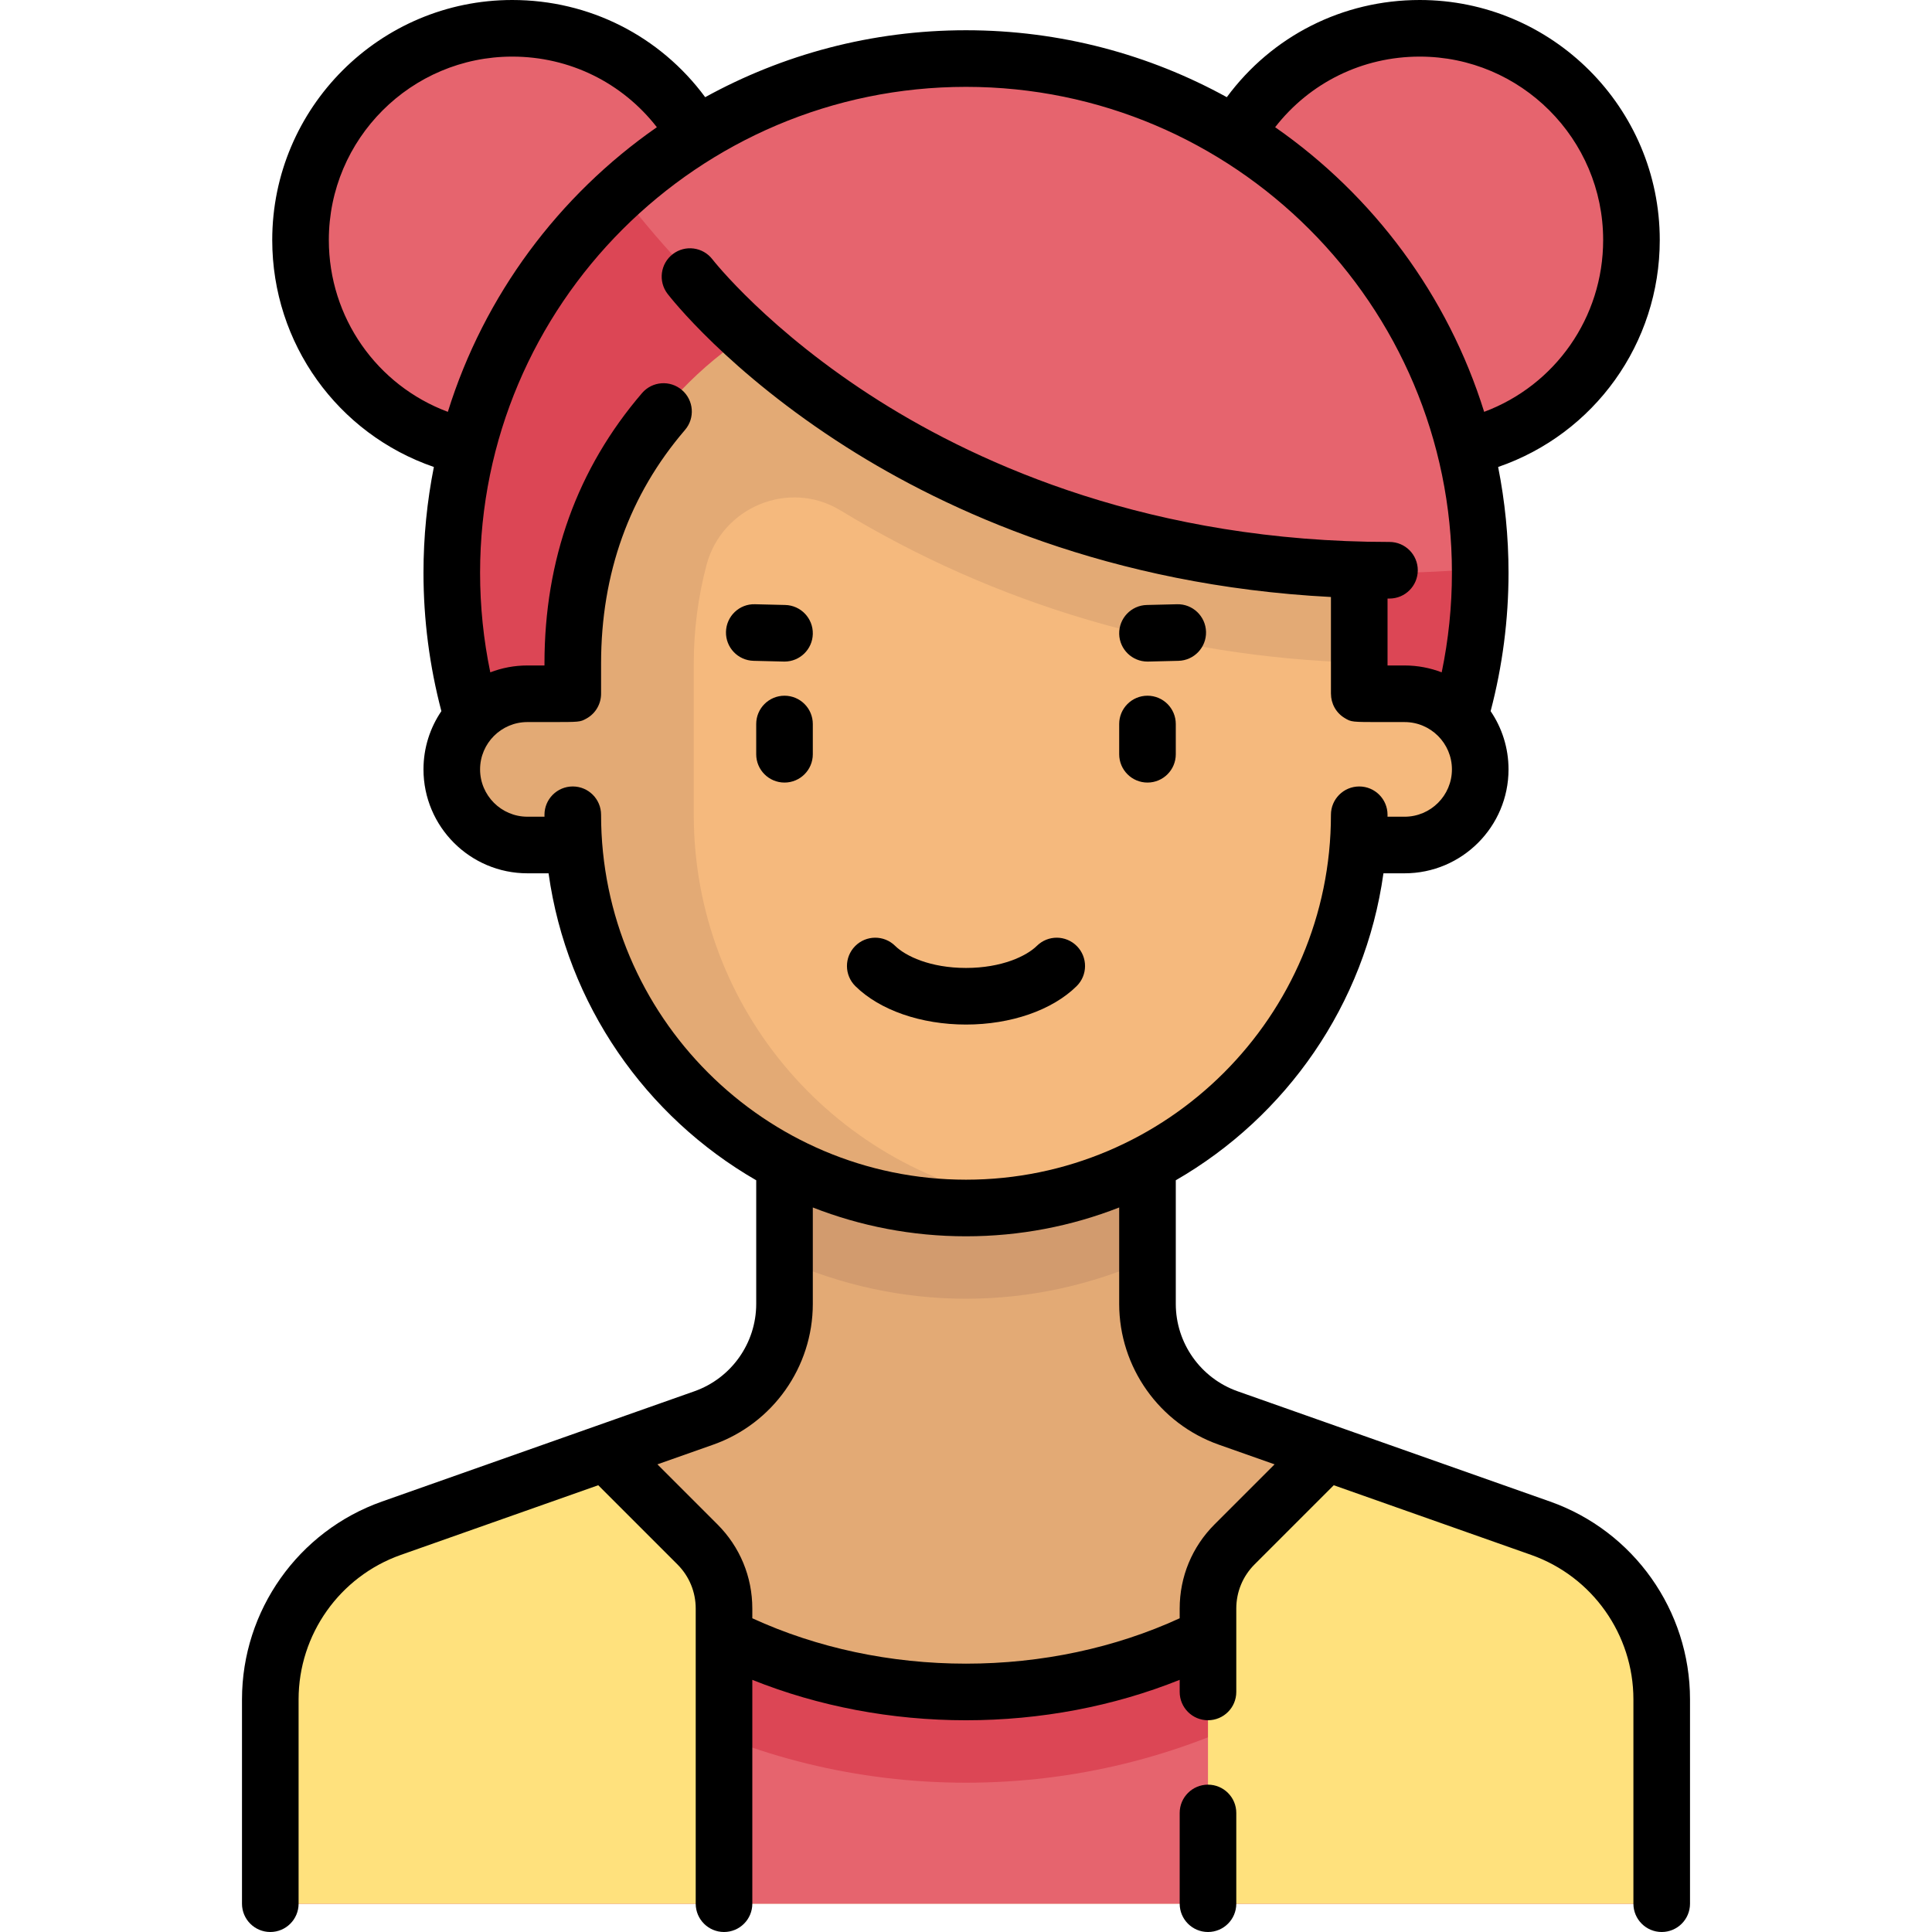 <?xml version="1.0" encoding="iso-8859-1"?>
<!-- Generator: Adobe Illustrator 19.0.0, SVG Export Plug-In . SVG Version: 6.00 Build 0)  -->
<svg version="1.1" id="Capa_1" xmlns="http://www.w3.org/2000/svg" xmlns:xlink="http://www.w3.org/1999/xlink" x="0px" y="0px"
	 viewBox="0 0 512 512" style="enable-background:new 0 0 512 512;" xml:space="preserve">
<g>
	<circle style="fill:#E6646E;" cx="135.76" cy="63.61" r="56.11"/>
	<circle style="fill:#E6646E;" cx="376.24" cy="63.61" r="56.11"/>
</g>
<path style="fill:#DC4655;" d="M380.087,207.903c7.759-17.128,12.187-36.086,12.187-56.113c0-75.262-61.012-136.274-136.274-136.274
	S119.726,76.528,119.726,151.79c0,20.027,4.428,38.985,12.187,56.113L380.087,207.903L380.087,207.903z"/>
<path style="fill:#E3AA75;" d="M408.282,404.997l-82.792-29.221c-12.82-4.525-21.393-16.642-21.393-30.237v-41.443h-96.194v41.443
	c0,13.595-8.573,25.712-21.393,30.237l-82.792,29.221c-19.229,6.787-32.089,24.962-32.089,45.354V504.5h368.742v-54.148
	C440.371,429.959,427.512,411.784,408.282,404.997z"/>
<path style="fill:#E6646E;" d="M408.282,404.997l-31.92-11.266C346.98,427.172,304.014,448.387,256,448.387
	s-90.98-21.215-120.362-54.656l-31.92,11.266c-19.229,6.787-32.089,24.962-32.089,45.354V504.5h368.742v-54.148
	C440.371,429.96,427.512,411.784,408.282,404.997z"/>
<path style="fill:#D29B6E;" d="M207.903,333.92c14.8,6.545,31.063,10.257,48.097,10.257s33.296-3.712,48.097-10.257v-29.824h-96.194
	L207.903,333.92L207.903,333.92z"/>
<path style="fill:#F5B97D;" d="M372.234,183.855H360.21v-8.016c0-57.554-46.656-104.21-104.21-104.21s-104.21,46.656-104.21,104.21
	v8.016h-12.024c-11.068,0-20.04,8.972-20.04,20.04s8.972,20.04,20.04,20.04h12.429c4.106,53.795,48.958,96.194,103.805,96.194
	s99.699-42.398,103.805-96.194h12.429c11.068,0,20.04-8.973,20.04-20.04C392.273,192.827,383.302,183.855,372.234,183.855z"/>
<path style="fill:#E3AA75;" d="M183.855,215.919v-40.081c0-9.013,1.173-17.735,3.36-26.046
	c4.063-15.438,21.898-22.819,35.537-14.523c40.952,24.907,88.007,38.961,137.445,40.341C360.073,118.163,313.476,71.629,256,71.629
	c-24.358,0-46.816,7.891-64.544,21.908c-0.049-0.198,0.046,0.198,0,0c-24.268,18.956-39.666,48.79-39.666,84.139v6.179h-10.88
	c-10.483,0-20.036,7.542-21.081,17.973c-1.202,11.996,8.186,22.108,19.937,22.108h12.429c4.106,53.795,48.958,96.194,103.805,96.194
	c5.484,0,10.83-0.534,16.083-1.351C222.137,311.07,183.855,268.024,183.855,215.919z"/>
<path style="fill:#E6646E;" d="M256,15.516c-35.284,0-67.329,13.524-91.531,35.525c46.879,61.229,120.686,100.75,203.757,100.75
	c8.094,0,16.088-0.421,23.99-1.154C391.589,75.912,330.872,15.516,256,15.516z"/>
<path style="fill:#DC4655;" d="M256,472.435c57.996,0,109.444-28.001,141.586-71.214l-21.223-7.491
	C346.98,427.172,304.015,448.387,256,448.387s-90.98-21.215-120.362-54.656l-21.223,7.491
	C146.556,444.435,198.004,472.435,256,472.435z"/>
<g>
	<path style="fill:#FFE17D;" d="M184.827,409.279l-24.324-24.324l-56.786,20.042c-19.229,6.787-32.089,24.962-32.089,45.354V504.5
		H191.87v-78.217C191.871,419.905,189.337,413.788,184.827,409.279z"/>
	<path style="fill:#FFE17D;" d="M327.173,409.279l24.324-24.324l56.786,20.042c19.229,6.787,32.089,24.962,32.089,45.354V504.5
		H320.129v-78.217C320.129,419.905,322.663,413.788,327.173,409.279z"/>
</g>
<path d="M410.778,397.925l-82.793-29.221c-9.803-3.46-16.389-12.77-16.389-23.165v-32.754c29.243-16.85,50.175-46.561,55.031-81.35
	h5.607c15.186,0,27.54-12.354,27.54-27.541c0-5.715-1.751-11.028-4.743-15.433c3.135-11.917,4.743-24.235,4.743-36.671
	c0-9.592-0.952-18.966-2.753-28.037c25.482-8.759,42.833-32.732,42.833-60.141C439.854,28.537,411.318,0,376.242,0
	c-20.422,0-39.149,9.533-51.125,25.754C304.595,14.455,281.036,8.016,256,8.016s-48.595,6.439-69.117,17.738
	C174.906,9.534,156.179,0,135.758,0c-35.077,0-63.613,28.537-63.613,63.613c0,27.408,17.351,51.381,42.834,60.14
	c-1.801,9.072-2.753,18.445-2.753,28.037c0,12.433,1.608,24.753,4.743,36.671c-2.992,4.405-4.743,9.719-4.743,15.434
	c0,15.186,12.354,27.541,27.541,27.541h5.607c4.856,34.789,25.787,64.501,55.03,81.35v32.754c0,10.396-6.586,19.705-16.389,23.165
	l-82.792,29.221c-22.187,7.83-37.093,28.899-37.093,52.427V504.5c0,4.142,3.358,7.5,7.5,7.5s7.5-3.358,7.5-7.5v-54.148
	c0-17.18,10.885-32.564,27.085-38.282l52.328-18.469l20.981,20.982c3.125,3.126,4.847,7.282,4.847,11.702V504.5
	c0,4.142,3.358,7.5,7.5,7.5s7.5-3.358,7.5-7.5v-59.323c17.519,7.024,36.865,10.71,56.629,10.71c19.765,0,39.111-3.685,56.629-10.71
	v3.206c0,4.142,3.357,7.5,7.5,7.5s7.5-3.358,7.5-7.5v-22.1c0-4.42,1.722-8.576,4.848-11.702l20.981-20.981l52.328,18.469
	c16.2,5.718,27.085,21.102,27.085,38.282V504.5c0,4.142,3.357,7.5,7.5,7.5s7.5-3.358,7.5-7.5v-54.148
	C447.871,426.824,432.965,405.755,410.778,397.925z M376.242,15c26.805,0,48.612,21.808,48.612,48.613
	c0,20.518-12.72,38.51-31.537,45.529c-9.614-30.888-29.39-57.335-55.392-75.431C347.102,21.912,361.053,15,376.242,15z
	 M87.145,63.613C87.145,36.808,108.953,15,135.758,15c15.187,0,29.14,6.912,38.317,18.711
	c-26.003,18.096-45.779,44.543-55.392,75.431C99.866,102.123,87.145,84.131,87.145,63.613z M159.291,215.919
	c0-4.142-3.358-7.5-7.5-7.5s-7.5,3.358-7.5,7.5c0,0.173,0.006,0.344,0.007,0.516h-4.531c-6.915,0-12.541-5.625-12.541-12.541
	c0-6.915,5.625-12.54,12.539-12.54l6.011,0.001c7.902-0.007,7.924,0.001,9.606-0.917c2.508-1.368,3.923-3.96,3.909-6.63v-7.97
	c0-23.88,7.482-44.707,22.239-61.899c2.698-3.143,2.336-7.878-0.807-10.576c-3.144-2.698-7.878-2.336-10.576,0.807
	c-17.157,19.99-25.856,44.103-25.856,71.669v0.517c-2.434,0-4.524-0.001-4.524-0.001c-3.464,0-6.778,0.649-9.835,1.822
	c-1.797-8.639-2.706-17.48-2.706-26.386c0-71.006,57.768-128.774,128.774-128.774c71.007,0,128.774,57.768,128.774,128.774
	c0,8.908-0.913,17.747-2.71,26.385c-3.056-1.172-6.369-1.82-9.832-1.82c0,0-2.089,0-4.522,0v-17.739
	c0.173,0,0.342,0.005,0.516,0.005c4.143,0,7.5-3.358,7.5-7.5s-3.357-7.5-7.5-7.5c-62.787,0-108.183-20.323-135.208-37.372
	c-29.375-18.531-44.076-37.338-44.221-37.526c-2.523-3.278-7.225-3.895-10.508-1.376c-3.287,2.521-3.907,7.229-1.386,10.516
	c0.642,0.837,16.093,20.739,47.487,40.678c26.506,16.834,69.584,36.631,128.32,39.667v25.646h0.007
	c0.003,2.545,1.293,5.026,3.634,6.431c1.784,1.071,1.805,1.065,9.873,1.07l6.01-0.001c6.915,0,12.54,5.625,12.54,12.54
	s-5.625,12.541-12.54,12.541h-4.531c0.001-0.172,0.007-0.344,0.007-0.516c0-4.142-3.357-7.5-7.5-7.5s-7.5,3.358-7.5,7.5
	c0,53.326-43.384,96.709-96.71,96.709C202.674,312.629,159.291,269.245,159.291,215.919z M321.868,403.976
	c-5.959,5.959-9.24,13.882-9.24,22.308v2.575C295.471,436.734,276,440.887,256,440.887c-19.998,0-39.471-4.153-56.629-12.028v-2.575
	c0-8.427-3.282-16.349-9.241-22.308l-15.909-15.909l14.785-5.218c15.789-5.573,26.397-20.566,26.397-37.309v-25.548
	c12.589,4.928,26.282,7.638,40.597,7.638c14.315,0,28.007-2.71,40.597-7.638v25.548c0,16.743,10.607,31.736,26.396,37.309
	l14.785,5.218L321.868,403.976z"/>
<path d="M285.316,261.339c2.948-2.909,2.98-7.658,0.071-10.606c-2.91-2.949-7.656-2.981-10.606-0.071
	c-2.737,2.701-9.299,5.855-18.781,5.855s-16.043-3.154-18.781-5.855c-2.949-2.91-7.698-2.877-10.606,0.071
	c-2.909,2.949-2.877,7.697,0.071,10.606c6.459,6.373,17.418,10.177,29.316,10.177C267.897,271.516,278.855,267.711,285.316,261.339z
	"/>
<path d="M320.129,472.952c-4.143,0-7.5,3.358-7.5,7.5V504.5c0,4.142,3.357,7.5,7.5,7.5s7.5-3.358,7.5-7.5v-24.048
	C327.629,476.31,324.271,472.952,320.129,472.952z"/>
<path d="M207.903,184.371c-4.142,0-7.5,3.358-7.5,7.5v8.016c0,4.142,3.358,7.5,7.5,7.5s7.5-3.358,7.5-7.5v-8.016
	C215.403,187.729,212.045,184.371,207.903,184.371z"/>
<path d="M304.096,207.387c4.143,0,7.5-3.358,7.5-7.5v-8.016c0-4.142-3.357-7.5-7.5-7.5s-7.5,3.358-7.5,7.5v8.016
	C296.596,204.029,299.954,207.387,304.096,207.387z"/>
<path d="M207.907,175.323c4.057,0,7.395-3.238,7.494-7.317c0.102-4.141-3.173-7.58-7.314-7.681l-8.016-0.196
	c-4.15-0.125-7.58,3.174-7.681,7.314c-0.102,4.141,3.173,7.58,7.314,7.681l8.016,0.196
	C207.783,175.322,207.845,175.323,207.907,175.323z"/>
<path d="M304.092,175.323c0.063,0,0.125,0,0.188-0.002l8.017-0.196c4.141-0.101,7.415-3.54,7.314-7.681
	c-0.101-4.142-3.554-7.425-7.682-7.314l-8.017,0.196c-4.141,0.101-7.415,3.54-7.314,7.681
	C296.698,172.084,300.036,175.323,304.092,175.323z"/>
<g>
</g>
<g>
</g>
<g>
</g>
<g>
</g>
<g>
</g>
<g>
</g>
<g>
</g>
<g>
</g>
<g>
</g>
<g>
</g>
<g>
</g>
<g>
</g>
<g>
</g>
<g>
</g>
<g>
</g>
</svg>
